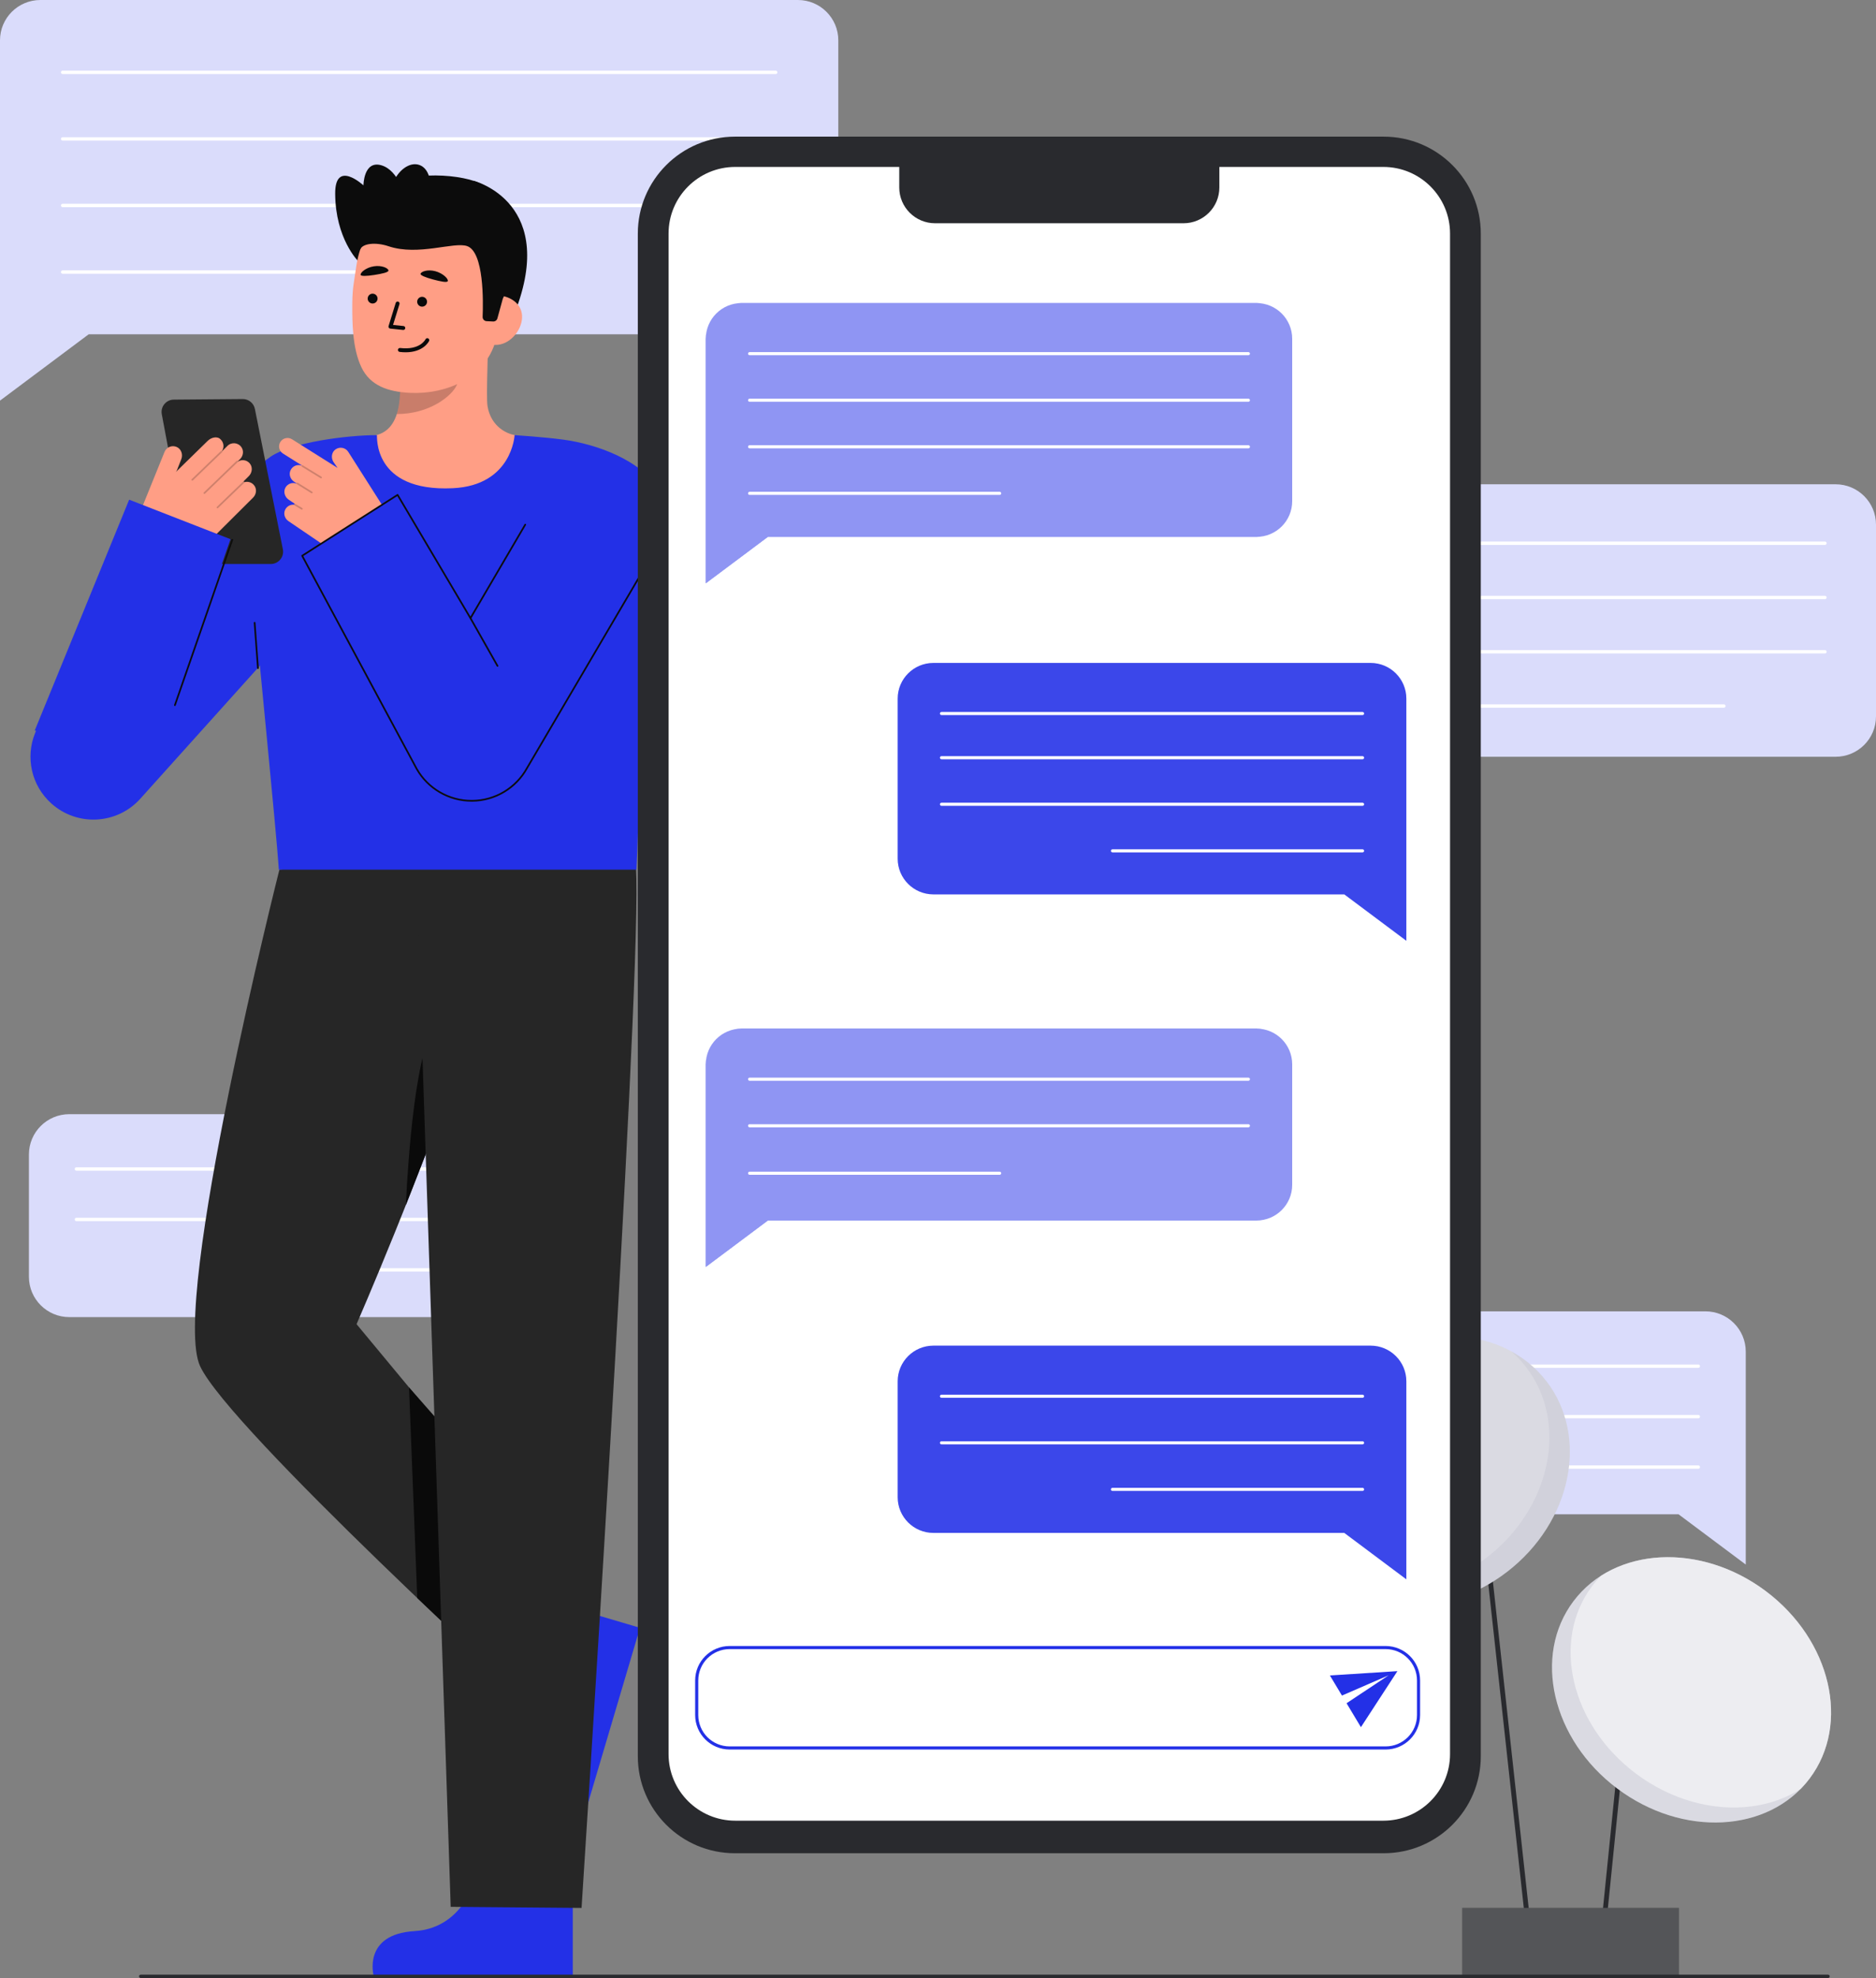 <svg width="222" height="234" viewBox="0 0 222 234" fill="none" xmlns="http://www.w3.org/2000/svg">
<rect x="0" y="0" width="222" height="234" fill="#808080" stroke="none"/>
<path d="M146.135 179.132H198.631L206.588 185.08V159.896C206.588 157.261 204.448 155.125 201.808 155.125H146.135C143.496 155.125 141.356 157.261 141.356 159.896V174.361C141.356 176.996 143.496 179.132 146.135 179.132Z" fill="#DADCFB"/>
<path d="M200.972 161.81H146.972C146.862 161.81 146.773 161.721 146.773 161.611C146.773 161.501 146.862 161.412 146.972 161.412H200.972C201.082 161.412 201.171 161.501 201.171 161.611C201.171 161.721 201.082 161.81 200.972 161.81Z" fill="white"/>
<path d="M200.972 167.78H146.972C146.862 167.78 146.773 167.691 146.773 167.581C146.773 167.471 146.862 167.382 146.972 167.382H200.972C201.082 167.382 201.171 167.471 201.171 167.581C201.171 167.691 201.082 167.78 200.972 167.78Z" fill="white"/>
<path d="M200.972 173.749H168.901C168.791 173.749 168.702 173.66 168.702 173.55C168.702 173.44 168.791 173.351 168.901 173.351H200.972C201.082 173.351 201.171 173.44 201.171 173.55C201.171 173.66 201.082 173.749 200.972 173.749Z" fill="white"/>
<path d="M174.54 167.708L173.971 167.77L180.997 231.858L181.566 231.796L174.54 167.708Z" fill="#292A2E"/>
<path d="M192.738 195.686L189.281 229.818L189.851 229.875L193.307 195.743L192.738 195.686Z" fill="#292A2E"/>
<path d="M198.681 225.692H173.034V234H198.681V225.692Z" fill="#292A2E"/>
<path opacity="0.2" d="M198.681 225.692H173.034V234H198.681V225.692Z" fill="white"/>
<path d="M214.142 210.394C219.001 203.949 216.685 194.026 208.969 188.232C201.254 182.437 191.06 182.964 186.202 189.41C181.343 195.855 183.659 205.778 191.375 211.573C199.091 217.367 209.284 216.84 214.142 210.394Z" fill="#D1D1DB"/>
<path opacity="0.2" d="M214.142 210.394C219.001 203.949 216.685 194.026 208.969 188.232C201.254 182.437 191.06 182.964 186.202 189.41C181.343 195.855 183.659 205.778 191.375 211.573C199.091 217.367 209.284 216.84 214.142 210.394Z" fill="white"/>
<path opacity="0.5" d="M214.142 210.395C213.812 210.835 213.455 211.247 213.076 211.628C207.728 215.038 199.834 214.501 193.572 209.797C185.857 204.004 183.541 194.081 188.4 187.635C188.73 187.196 189.086 186.787 189.463 186.403C194.814 182.99 202.705 183.529 208.971 188.231C216.685 194.027 219.001 203.95 214.142 210.395Z" fill="white"/>
<path d="M178.35 185.941C185.994 180.051 188.071 169.951 182.99 163.381C177.909 156.811 167.594 156.259 159.951 162.148C152.308 168.038 150.23 178.138 155.311 184.708C160.392 191.278 170.707 191.83 178.35 185.941Z" fill="#D1D1DB"/>
<path opacity="0.2" d="M175.929 184.25C170.009 188.814 162.486 189.509 157.033 186.539C156.411 185.992 155.835 185.381 155.312 184.705C150.23 178.137 152.308 168.036 159.951 162.148C165.87 157.587 173.393 156.889 178.844 159.857C179.469 160.404 180.045 161.018 180.568 161.693C185.65 168.261 183.572 178.362 175.929 184.25Z" fill="white"/>
<path d="M217.22 89.522H149.691L141.134 95.919V62.058C141.134 59.423 143.274 57.288 145.914 57.288H217.22C219.86 57.288 222 59.424 222 62.058V84.751C222 87.387 219.86 89.522 217.22 89.522Z" fill="#DADCFB"/>
<path d="M215.96 64.461H147.174C147.064 64.461 146.974 64.372 146.974 64.262C146.974 64.152 147.064 64.063 147.174 64.063H215.96C216.071 64.063 216.16 64.152 216.16 64.262C216.16 64.372 216.071 64.461 215.96 64.461Z" fill="white"/>
<path d="M215.96 70.881H147.174C147.064 70.881 146.974 70.791 146.974 70.681C146.974 70.572 147.064 70.482 147.174 70.482H215.96C216.071 70.482 216.16 70.572 216.16 70.681C216.16 70.791 216.071 70.881 215.96 70.881Z" fill="white"/>
<path d="M215.96 77.3H147.174C147.064 77.3 146.974 77.211 146.974 77.101C146.974 76.991 147.064 76.902 147.174 76.902H215.96C216.071 76.902 216.16 76.991 216.16 77.101C216.16 77.211 216.071 77.3 215.96 77.3Z" fill="white"/>
<path d="M204 83.72H147.174C147.064 83.72 146.974 83.631 146.974 83.521C146.974 83.411 147.064 83.322 147.174 83.322H204C204.11 83.322 204.199 83.411 204.199 83.521C204.199 83.631 204.11 83.72 204 83.72Z" fill="white"/>
<path d="M8.203 155.808H60.699L68.655 161.756V136.572C68.655 133.937 66.515 131.801 63.876 131.801H8.203C5.563 131.801 3.423 133.937 3.423 136.572V151.037C3.423 153.672 5.563 155.808 8.203 155.808Z" fill="#DADCFB"/>
<path d="M63.039 138.486H9.04C8.929 138.486 8.84 138.397 8.84 138.287C8.84 138.177 8.929 138.088 9.04 138.088H63.039C63.149 138.088 63.238 138.177 63.238 138.287C63.238 138.397 63.149 138.486 63.039 138.486Z" fill="white"/>
<path d="M63.039 144.456H9.04C8.929 144.456 8.84 144.367 8.84 144.257C8.84 144.147 8.929 144.058 9.04 144.058H63.039C63.149 144.058 63.238 144.147 63.238 144.257C63.238 144.367 63.149 144.456 63.039 144.456Z" fill="white"/>
<path d="M63.039 150.425H30.969C30.858 150.425 30.769 150.336 30.769 150.226C30.769 150.116 30.858 150.027 30.969 150.027H63.039C63.149 150.027 63.238 150.116 63.238 150.226C63.238 150.336 63.149 150.425 63.039 150.425Z" fill="white"/>
<path d="M94.422 39.544H10.496L0 47.392V4.771C0 2.136 2.14 0 4.78 0H94.422C97.062 0 99.202 2.136 99.202 4.771V34.773C99.202 37.408 97.062 39.544 94.422 39.544L94.422 39.544Z" fill="#DADCFB"/>
<path d="M91.793 8.756H7.409C7.299 8.756 7.21 8.666 7.21 8.556C7.21 8.447 7.299 8.357 7.409 8.357H91.793C91.903 8.357 91.992 8.447 91.992 8.556C91.992 8.666 91.903 8.756 91.793 8.756Z" fill="white"/>
<path d="M91.793 16.63H7.409C7.299 16.63 7.21 16.541 7.21 16.431C7.21 16.321 7.299 16.232 7.409 16.232H91.793C91.903 16.232 91.992 16.321 91.992 16.431C91.992 16.541 91.903 16.63 91.793 16.63Z" fill="white"/>
<path d="M91.793 24.506H7.409C7.299 24.506 7.21 24.416 7.21 24.306C7.21 24.197 7.299 24.107 7.409 24.107H91.793C91.903 24.107 91.992 24.197 91.992 24.306C91.992 24.416 91.903 24.506 91.793 24.506Z" fill="white"/>
<path d="M49.715 32.381H7.409C7.299 32.381 7.21 32.291 7.21 32.181C7.21 32.072 7.299 31.982 7.409 31.982H49.715C49.826 31.982 49.915 32.072 49.915 32.181C49.915 32.291 49.826 32.381 49.715 32.381Z" fill="white"/>
<path d="M42.386 30.899C42.386 30.899 39.693 28.226 39.664 22.916C39.641 18.805 43.009 21.927 43.009 21.927C43.009 21.927 43.022 18.966 45.104 19.545C47.186 20.123 47.956 23.34 47.956 23.34" fill="#0C0C0C"/>
<path d="M56.027 21.385C56.027 21.385 66.404 23.952 60.642 37.675L59.702 37.61L57.793 37.478" fill="#0C0C0C"/>
<path d="M42.709 51.938C42.756 51.932 43.275 60.521 53.271 59.772C60.191 59.254 62.659 51.926 62.817 51.926C62.071 51.767 61.149 51.527 60.783 51.445C59.565 51.171 58.045 50.168 57.694 48.056C57.492 46.838 57.835 40.61 57.729 39.378L47.107 41.745C47.255 44.346 48.294 50.377 44.653 51.445C44.047 51.621 43.394 51.783 42.709 51.938L42.709 51.938Z" fill="#FF9E85"/>
<path opacity="0.22" d="M46.958 48.98C47.108 48.5 47.198 48.083 47.278 47.334C47.42 45.994 47.344 44.762 47.208 43.506C49.354 43.221 51.414 42.32 53.079 40.939C53.276 41.666 54.361 44.843 54.061 45.535C53.493 46.841 50.825 48.98 46.958 48.98L46.958 48.98Z" fill="#0C0C0C"/>
<path d="M48.547 46.475C52.75 46.671 58.079 44.732 58.922 39.116L59.684 34.048C60.527 28.432 58.256 23.437 52.959 22.644C47.661 21.851 43.018 25.811 42.174 31.427L41.837 33.671C41.768 34.133 41.692 34.968 41.689 36C41.684 38.059 41.684 41.191 42.774 43.458C43.802 45.598 45.861 46.349 48.547 46.475Z" fill="#FF9E85"/>
<path d="M44.094 35.904C44.417 35.904 44.678 35.643 44.678 35.321C44.678 34.999 44.417 34.739 44.094 34.739C43.772 34.739 43.51 34.999 43.51 35.321C43.51 35.643 43.772 35.904 44.094 35.904Z" fill="#0A0A0A"/>
<path d="M47.725 39.033C47.843 39.033 47.945 38.944 47.957 38.824C47.971 38.696 47.878 38.581 47.749 38.568L46.512 38.438L47.274 35.971C47.312 35.848 47.242 35.718 47.119 35.68C46.996 35.642 46.865 35.711 46.827 35.834L45.982 38.572C45.961 38.639 45.972 38.711 46.01 38.769C46.049 38.828 46.111 38.865 46.181 38.873L47.701 39.031C47.709 39.032 47.717 39.032 47.725 39.032V39.033Z" fill="#0A0A0A"/>
<path d="M48 41.674C50.117 41.674 50.748 40.396 50.776 40.336C50.831 40.22 50.781 40.081 50.664 40.026C50.548 39.971 50.41 40.02 50.354 40.136C50.328 40.19 49.681 41.445 47.351 41.167C47.22 41.151 47.106 41.243 47.091 41.37C47.075 41.498 47.167 41.614 47.295 41.63C47.546 41.66 47.781 41.673 48 41.673V41.674Z" fill="#0A0A0A"/>
<path d="M49.767 32.385C49.711 32.559 50.344 32.819 51.234 33.057C52.125 33.295 52.931 33.467 52.991 33.248C53.068 32.971 52.404 32.32 51.514 32.082C50.623 31.844 49.855 32.112 49.767 32.385Z" fill="#0A0A0A"/>
<path d="M49.951 36.276C50.274 36.276 50.535 36.015 50.535 35.693C50.535 35.371 50.274 35.11 49.951 35.11C49.629 35.11 49.367 35.371 49.367 35.693C49.367 36.015 49.629 36.276 49.951 36.276Z" fill="#0A0A0A"/>
<path d="M42.673 32.507C42.693 32.689 43.377 32.67 44.287 32.527C45.198 32.384 46.004 32.215 45.97 31.99C45.928 31.706 45.151 31.359 44.241 31.502C43.33 31.645 42.643 32.222 42.673 32.507H42.673Z" fill="#0A0A0A"/>
<path d="M58.336 40.777C59.946 41.018 61.509 39.495 61.751 37.888C61.992 36.281 60.82 35.199 59.21 34.958L58.219 35.911L56.952 40.57L58.336 40.777Z" fill="#FF9E85"/>
<path d="M57.584 37.994C57.312 37.982 57.101 37.753 57.112 37.481C57.186 35.725 57.282 29.813 55.284 29.114C53.718 28.566 49.5 30.313 45.976 29.129C44.435 28.612 42.879 28.797 42.624 29.523C42.523 29.81 42.119 25.429 45.04 22.545C47.365 20.25 53.922 20.408 56.745 21.651C64.56 25.093 59.495 35.354 59.495 35.354L58.86 37.667C58.799 37.89 58.591 38.041 58.359 38.03L57.584 37.994Z" fill="#0C0C0C"/>
<path d="M50.629 23.347C51.237 21.644 50.79 19.928 49.63 19.516C48.471 19.104 47.038 20.151 46.43 21.855C45.822 23.558 46.27 25.273 47.429 25.686C48.589 26.098 50.022 25.051 50.629 23.347Z" fill="#0C0C0C"/>
<path d="M59.792 199.147C59.792 199.147 66.754 202.994 65.356 209C63.958 215.007 69.048 215.118 69.048 215.118L75.734 192.562L64.444 189.228L59.791 199.147L59.792 199.147Z" fill="#2330E7"/>
<path d="M33.063 102.875C33.063 102.875 20.13 154.057 23.688 161.633C27.186 169.081 63.407 202.173 63.407 202.173L69.933 190.068L42.196 156.643C42.196 156.643 50.078 138.536 54.621 124.616C57.36 116.225 60.332 108.698 60.77 99.883L33.063 102.875Z" fill="#262626"/>
<path d="M52.139 168.369L48.404 164.124L49.376 189.04L53.538 192.989L52.139 168.369Z" fill="#0A0A0A"/>
<path d="M51.595 133.436C51.595 133.436 52.275 119.527 50.98 122.195C48.642 127.012 48.031 142.543 48.031 142.543L51.595 133.436Z" fill="#0A0A0A"/>
<path d="M56.481 221.503C56.481 221.503 55.21 228.077 49.043 228.443C42.877 228.81 44.214 233.713 44.214 233.713H67.78V221.961L56.481 221.503Z" fill="#2330E7"/>
<path d="M75.136 101.577C75.136 101.577 75.24 101.092 75.302 103.925C75.667 120.643 68.82 225.698 68.82 225.698L53.334 225.568L49.189 100.897L75.136 101.577Z" fill="#262626"/>
<path d="M30.034 71.153C30.354 74.898 32.693 98.263 32.999 102.876H75.317C75.555 98.715 75.844 80.523 76.75 72.387C77.616 64.624 79.313 60.456 78.069 58.16C76.035 54.409 70.479 52.523 66.69 52.011C64.376 51.698 60.896 51.474 60.896 51.474C60.896 51.474 60.602 57.423 53.576 57.754C44.011 58.205 44.65 51.474 44.603 51.474C41.13 51.474 34.559 52.303 32.037 54.015C26.366 57.864 29.356 63.217 30.034 71.153V71.153Z" fill="#2330E7"/>
<path d="M32.541 56.557L22.687 66.733L13.713 63.113L4.201 86.603L4.143 86.744C3.008 89.562 3.685 92.906 6.081 95.052C9.143 97.796 13.854 97.543 16.602 94.486L42.437 65.758L32.541 56.557L32.541 56.557Z" fill="#2330E7"/>
<path d="M41.217 53.459C40.895 52.949 40.207 52.807 39.706 53.16C39.237 53.491 39.148 54.154 39.454 54.639L39.944 55.35L34.558 51.964C34.09 51.67 33.472 51.81 33.178 52.277C32.883 52.744 33.023 53.361 33.491 53.654L35.734 55.065C35.728 55.069 35.723 55.075 35.719 55.081C35.209 54.89 34.604 55.112 34.367 55.663C34.164 56.133 34.359 56.683 34.784 56.971L35.083 57.172C35.081 57.184 35.081 57.197 35.084 57.209C34.617 57.03 34.069 57.198 33.795 57.65C33.499 58.141 33.683 58.785 34.159 59.106L34.895 59.604C34.863 59.606 34.833 59.621 34.815 59.651C34.805 59.667 34.803 59.686 34.803 59.704C34.366 59.663 33.919 59.89 33.724 60.344C33.521 60.815 33.716 61.365 34.141 61.652L38.127 64.358C39.929 65.577 42.293 65.582 44.1 64.371L46.946 62.466L41.217 53.459L41.217 53.459Z" fill="#FF9E85"/>
<g opacity="0.2">
<path d="M37.972 56.582C37.961 56.58 37.95 56.576 37.94 56.569L35.745 55.225C35.698 55.196 35.683 55.135 35.712 55.088C35.741 55.041 35.802 55.027 35.849 55.055L38.044 56.4C38.09 56.429 38.105 56.49 38.077 56.537C38.054 56.573 38.012 56.59 37.972 56.582Z" fill="#0C0C0C"/>
<path d="M36.878 58.357C36.866 58.355 36.855 58.35 36.845 58.343L35.128 57.273C35.081 57.244 35.067 57.183 35.096 57.136C35.125 57.089 35.187 57.075 35.234 57.105L36.95 58.175C36.997 58.204 37.011 58.265 36.982 58.312C36.96 58.348 36.917 58.365 36.878 58.357Z" fill="#0C0C0C"/>
<path d="M35.704 60.285C35.693 60.283 35.683 60.279 35.673 60.273L34.85 59.787C34.803 59.759 34.787 59.698 34.815 59.651C34.843 59.603 34.904 59.588 34.952 59.616L35.774 60.102C35.822 60.13 35.837 60.191 35.809 60.238C35.787 60.276 35.744 60.293 35.704 60.285V60.285Z" fill="#0C0C0C"/>
</g>
<path d="M23.676 66.719H32.041C32.962 66.719 33.653 65.879 33.473 64.977L30.164 48.377C30.027 47.69 29.421 47.198 28.719 47.204L20.568 47.272C19.659 47.28 18.978 48.105 19.145 48.998L22.241 65.53C22.37 66.219 22.973 66.719 23.676 66.719Z" fill="#262626"/>
<path d="M30.119 57.475C29.836 57.056 29.343 56.914 28.912 57.041C28.909 57.022 28.905 57.002 28.891 56.987C28.865 56.961 28.831 56.958 28.798 56.966L29.447 56.319C29.861 55.907 29.923 55.227 29.532 54.793C29.173 54.393 28.591 54.329 28.158 54.598C28.158 54.587 28.15 54.578 28.146 54.568L28.414 54.302C28.783 53.933 28.873 53.346 28.58 52.914C28.186 52.333 27.388 52.277 26.916 52.746L26.299 53.361C26.296 53.357 26.297 53.352 26.294 53.348C26.29 53.344 26.283 53.345 26.278 53.341C26.542 52.925 26.494 52.368 26.131 52.005C25.715 51.529 24.971 51.761 24.572 52.158L20.808 55.838L20.923 55.667L21.456 54.311C21.669 53.767 21.453 53.12 20.921 52.879C20.352 52.622 19.692 52.894 19.467 53.467L16.351 61.158C16.351 61.158 22.897 65.886 24.467 64.323L29.952 58.862C30.322 58.494 30.412 57.906 30.119 57.475Z" fill="#FF9E85"/>
<g opacity="0.2">
<path d="M22.687 56.829C22.726 56.867 22.787 56.867 22.826 56.829L26.292 53.489C26.331 53.451 26.332 53.388 26.294 53.348C26.261 53.308 26.193 53.308 26.153 53.346L22.688 56.686C22.648 56.724 22.647 56.787 22.685 56.827L22.687 56.829Z" fill="#0C0C0C"/>
<path d="M24.121 58.395C24.159 58.433 24.221 58.433 24.26 58.395L28.128 54.667C28.167 54.629 28.168 54.566 28.13 54.526C28.095 54.491 28.029 54.486 27.989 54.524L24.121 58.252C24.082 58.291 24.081 58.353 24.119 58.393L24.121 58.395Z" fill="#0C0C0C"/>
<path d="M25.664 60.1C25.703 60.138 25.764 60.139 25.803 60.101L28.889 57.128C28.928 57.089 28.929 57.026 28.891 56.987C28.852 56.947 28.79 56.946 28.75 56.984L25.665 59.958C25.625 59.996 25.624 60.059 25.662 60.099L25.664 60.1Z" fill="#0C0C0C"/>
</g>
<path d="M15.284 59.11L27.277 63.782L18.153 90.074L4.112 86.415L15.284 59.11Z" fill="#2330E7"/>
<path d="M55.812 94.734C53.125 94.734 50.642 93.294 49.313 90.959L35.758 65.745L47.047 58.543L55.674 73.124L64.999 57.041L77.107 65.909L62.376 90.842C61.078 93.219 58.591 94.709 55.879 94.733C55.856 94.733 55.834 94.733 55.812 94.733V94.734Z" fill="#2330E7"/>
<path d="M55.812 94.832C53.093 94.832 50.57 93.367 49.226 91.008L35.67 65.792C35.645 65.746 35.66 65.689 35.704 65.661L46.993 58.459C47.016 58.444 47.044 58.439 47.07 58.446C47.096 58.452 47.119 58.469 47.133 58.492L55.673 72.927L62.07 62.01C62.098 61.962 62.159 61.946 62.206 61.974C62.254 62.002 62.27 62.063 62.242 62.11L55.76 73.174C55.742 73.204 55.709 73.223 55.674 73.223C55.639 73.223 55.606 73.205 55.588 73.174L47.014 58.682L35.889 65.779L49.401 90.912C50.708 93.207 53.165 94.634 55.812 94.634H55.878C58.553 94.609 61.009 93.138 62.288 90.794L75.481 68.343C75.51 68.295 75.571 68.28 75.618 68.307C75.665 68.335 75.681 68.396 75.653 68.443L62.462 90.892C61.149 93.297 58.626 94.808 55.88 94.832H55.812Z" fill="#0C0C0C"/>
<path d="M58.873 78.875C58.839 78.875 58.805 78.856 58.786 78.824L55.587 73.173C55.56 73.125 55.577 73.065 55.624 73.037C55.672 73.011 55.733 73.027 55.76 73.075L58.96 78.726C58.987 78.774 58.97 78.835 58.922 78.862C58.906 78.871 58.89 78.875 58.873 78.875Z" fill="#0C0C0C"/>
<path d="M20.698 83.517C20.687 83.517 20.676 83.515 20.665 83.511C20.613 83.493 20.586 83.436 20.604 83.384L27.39 63.825C27.409 63.773 27.466 63.746 27.517 63.764C27.57 63.782 27.597 63.838 27.579 63.89L20.792 83.45C20.778 83.491 20.739 83.517 20.698 83.517Z" fill="#0C0C0C"/>
<path d="M30.525 79.136C30.474 79.136 30.43 79.096 30.426 79.044L30.032 73.68C30.028 73.625 30.07 73.577 30.125 73.573C30.175 73.568 30.227 73.61 30.231 73.665L30.625 79.029C30.629 79.084 30.588 79.132 30.533 79.136C30.53 79.136 30.527 79.136 30.525 79.136Z" fill="#0C0C0C"/>
<path d="M216.323 233.992H16.654C16.544 233.992 16.454 233.903 16.454 233.793C16.454 233.683 16.543 233.594 16.654 233.594H216.323C216.434 233.594 216.523 233.683 216.523 233.793C216.523 233.903 216.434 233.992 216.323 233.992Z" fill="#292A2E"/>
<path d="M163.734 16.164H86.975C80.625 16.164 75.477 21.302 75.477 27.641V207.754C75.477 214.092 80.625 219.231 86.975 219.231H163.734C170.084 219.231 175.232 214.092 175.232 207.754V27.641C175.232 21.302 170.084 16.164 163.734 16.164Z" fill="#292A2E"/>
<path d="M163.698 19.748H87.011C82.651 19.748 79.116 23.276 79.116 27.629V207.499C79.116 211.851 82.651 215.379 87.011 215.379H163.698C168.058 215.379 171.593 211.851 171.593 207.499V27.629C171.593 23.276 168.058 19.748 163.698 19.748Z" fill="white"/>
<path d="M106.415 18.266H144.295V22.179C144.295 24.514 142.395 26.41 140.056 26.41H110.653C108.314 26.41 106.415 24.514 106.415 22.179V18.266Z" fill="#292A2E"/>
<path d="M148.685 63.511H90.865L83.522 69.001V40.071C83.522 37.74 85.415 35.85 87.751 35.85H148.685C151.02 35.85 152.914 37.74 152.914 40.071V59.29C152.914 61.622 151.02 63.511 148.685 63.511Z" fill="#2330E7"/>
<path opacity="0.49" d="M152.914 63.511H90.865L83.523 69.001V35.851H152.914V63.511Z" fill="white"/>
<path d="M147.731 42.019H88.705C88.604 42.019 88.521 41.937 88.521 41.836C88.521 41.734 88.603 41.652 88.705 41.652H147.731C147.832 41.652 147.915 41.734 147.915 41.836C147.915 41.937 147.833 42.019 147.731 42.019Z" fill="white"/>
<path d="M147.731 47.528H88.705C88.604 47.528 88.521 47.445 88.521 47.344C88.521 47.243 88.603 47.16 88.705 47.16H147.731C147.832 47.16 147.915 47.243 147.915 47.344C147.915 47.445 147.833 47.528 147.731 47.528Z" fill="white"/>
<path d="M147.731 53.036H88.705C88.604 53.036 88.521 52.954 88.521 52.853C88.521 52.752 88.603 52.669 88.705 52.669H147.731C147.832 52.669 147.915 52.752 147.915 52.853C147.915 52.954 147.833 53.036 147.731 53.036Z" fill="white"/>
<path d="M118.298 58.545H88.705C88.604 58.545 88.521 58.463 88.521 58.361C88.521 58.26 88.603 58.178 88.705 58.178H118.298C118.4 58.178 118.482 58.26 118.482 58.361C118.482 58.463 118.4 58.545 118.298 58.545Z" fill="white"/>
<path d="M110.458 181.336H159.08L166.422 186.826V163.405C166.422 161.074 164.529 159.184 162.194 159.184H110.458C108.122 159.184 106.229 161.074 106.229 163.405V177.116C106.229 179.447 108.122 181.336 110.458 181.336Z" fill="#2330E7"/>
<path opacity="0.11" d="M110.458 181.336H159.08L166.422 186.826V163.405C166.422 161.074 164.529 159.184 162.194 159.184H110.458C108.122 159.184 106.229 161.074 106.229 163.405V177.116C106.229 179.447 108.122 181.336 110.458 181.336Z" fill="white"/>
<path d="M161.24 165.353H111.412C111.31 165.353 111.228 165.271 111.228 165.169C111.228 165.068 111.31 164.986 111.412 164.986H161.24C161.341 164.986 161.424 165.068 161.424 165.169C161.424 165.271 161.342 165.353 161.24 165.353Z" fill="white"/>
<path d="M161.24 170.861H111.412C111.31 170.861 111.228 170.779 111.228 170.678C111.228 170.576 111.31 170.494 111.412 170.494H161.24C161.341 170.494 161.424 170.576 161.424 170.678C161.424 170.779 161.342 170.861 161.24 170.861Z" fill="white"/>
<path d="M161.24 176.37H131.647C131.545 176.37 131.463 176.288 131.463 176.187C131.463 176.085 131.545 176.003 131.647 176.003H161.24C161.341 176.003 161.424 176.085 161.424 176.187C161.424 176.288 161.342 176.37 161.24 176.37Z" fill="white"/>
<path d="M110.458 105.801H159.08L166.422 111.29V82.644C166.422 80.313 164.529 78.423 162.194 78.423H110.458C108.122 78.423 106.229 80.313 106.229 82.644V101.58C106.229 103.911 108.122 105.801 110.458 105.801Z" fill="#2330E7"/>
<path opacity="0.11" d="M110.458 105.801H159.08L166.422 111.29V82.644C166.422 80.313 164.529 78.423 162.194 78.423H110.458C108.122 78.423 106.229 80.313 106.229 82.644V101.58C106.229 103.911 108.122 105.801 110.458 105.801Z" fill="white"/>
<path d="M161.24 89.817H111.412C111.31 89.817 111.228 89.735 111.228 89.633C111.228 89.532 111.31 89.45 111.412 89.45H161.24C161.341 89.45 161.424 89.532 161.424 89.633C161.424 89.735 161.342 89.817 161.24 89.817Z" fill="white"/>
<path d="M161.24 84.592H111.412C111.31 84.592 111.228 84.51 111.228 84.408C111.228 84.307 111.31 84.225 111.412 84.225H161.24C161.341 84.225 161.424 84.307 161.424 84.408C161.424 84.51 161.342 84.592 161.24 84.592Z" fill="white"/>
<path d="M161.24 95.326H111.412C111.31 95.326 111.228 95.243 111.228 95.142C111.228 95.04 111.31 94.958 111.412 94.958H161.24C161.341 94.958 161.424 95.04 161.424 95.142C161.424 95.243 161.342 95.326 161.24 95.326Z" fill="white"/>
<path d="M161.24 100.834H131.647C131.545 100.834 131.463 100.752 131.463 100.651C131.463 100.549 131.545 100.467 131.647 100.467H161.24C161.341 100.467 161.424 100.549 161.424 100.651C161.424 100.752 161.342 100.834 161.24 100.834Z" fill="white"/>
<path d="M148.685 144.383H90.865L83.522 149.872V125.901C83.522 123.569 85.415 121.68 87.751 121.68H148.685C151.02 121.68 152.914 123.569 152.914 125.901V140.162C152.914 142.493 151.02 144.383 148.685 144.383Z" fill="#2330E7"/>
<path opacity="0.49" d="M152.914 144.383H90.865L83.523 149.872V121.68H152.914V144.383Z" fill="white"/>
<path d="M147.731 127.849H88.705C88.604 127.849 88.521 127.766 88.521 127.665C88.521 127.563 88.603 127.481 88.705 127.481H147.731C147.832 127.481 147.915 127.563 147.915 127.665C147.915 127.766 147.833 127.849 147.731 127.849Z" fill="white"/>
<path d="M147.731 133.357H88.705C88.604 133.357 88.521 133.275 88.521 133.173C88.521 133.072 88.603 132.99 88.705 132.99H147.731C147.832 132.99 147.915 133.072 147.915 133.173C147.915 133.275 147.833 133.357 147.731 133.357Z" fill="white"/>
<path d="M118.298 138.972H88.705C88.604 138.972 88.521 138.889 88.521 138.788C88.521 138.687 88.603 138.604 88.705 138.604H118.298C118.4 138.604 118.482 138.687 118.482 138.788C118.482 138.889 118.4 138.972 118.298 138.972Z" fill="white"/>
<path d="M163.964 206.96H86.349C84.093 206.96 82.263 205.134 82.263 202.881V198.792C82.263 196.54 84.093 194.713 86.35 194.713H163.964C166.221 194.713 168.05 196.54 168.05 198.792V202.881C168.05 205.134 166.221 206.96 163.964 206.96ZM86.349 195.081C84.296 195.081 82.631 196.742 82.631 198.792V202.881C82.631 204.931 84.296 206.593 86.349 206.593H163.964C166.017 206.593 167.682 204.931 167.682 202.881V198.792C167.682 196.743 166.017 195.081 163.964 195.081H86.349Z" fill="#2330E7"/>
<path d="M157.377 198.199L158.803 200.576L164.324 198.182L159.347 201.484L161.047 204.316L165.365 197.688L157.377 198.199Z" fill="#2330E7"/>
</svg>
